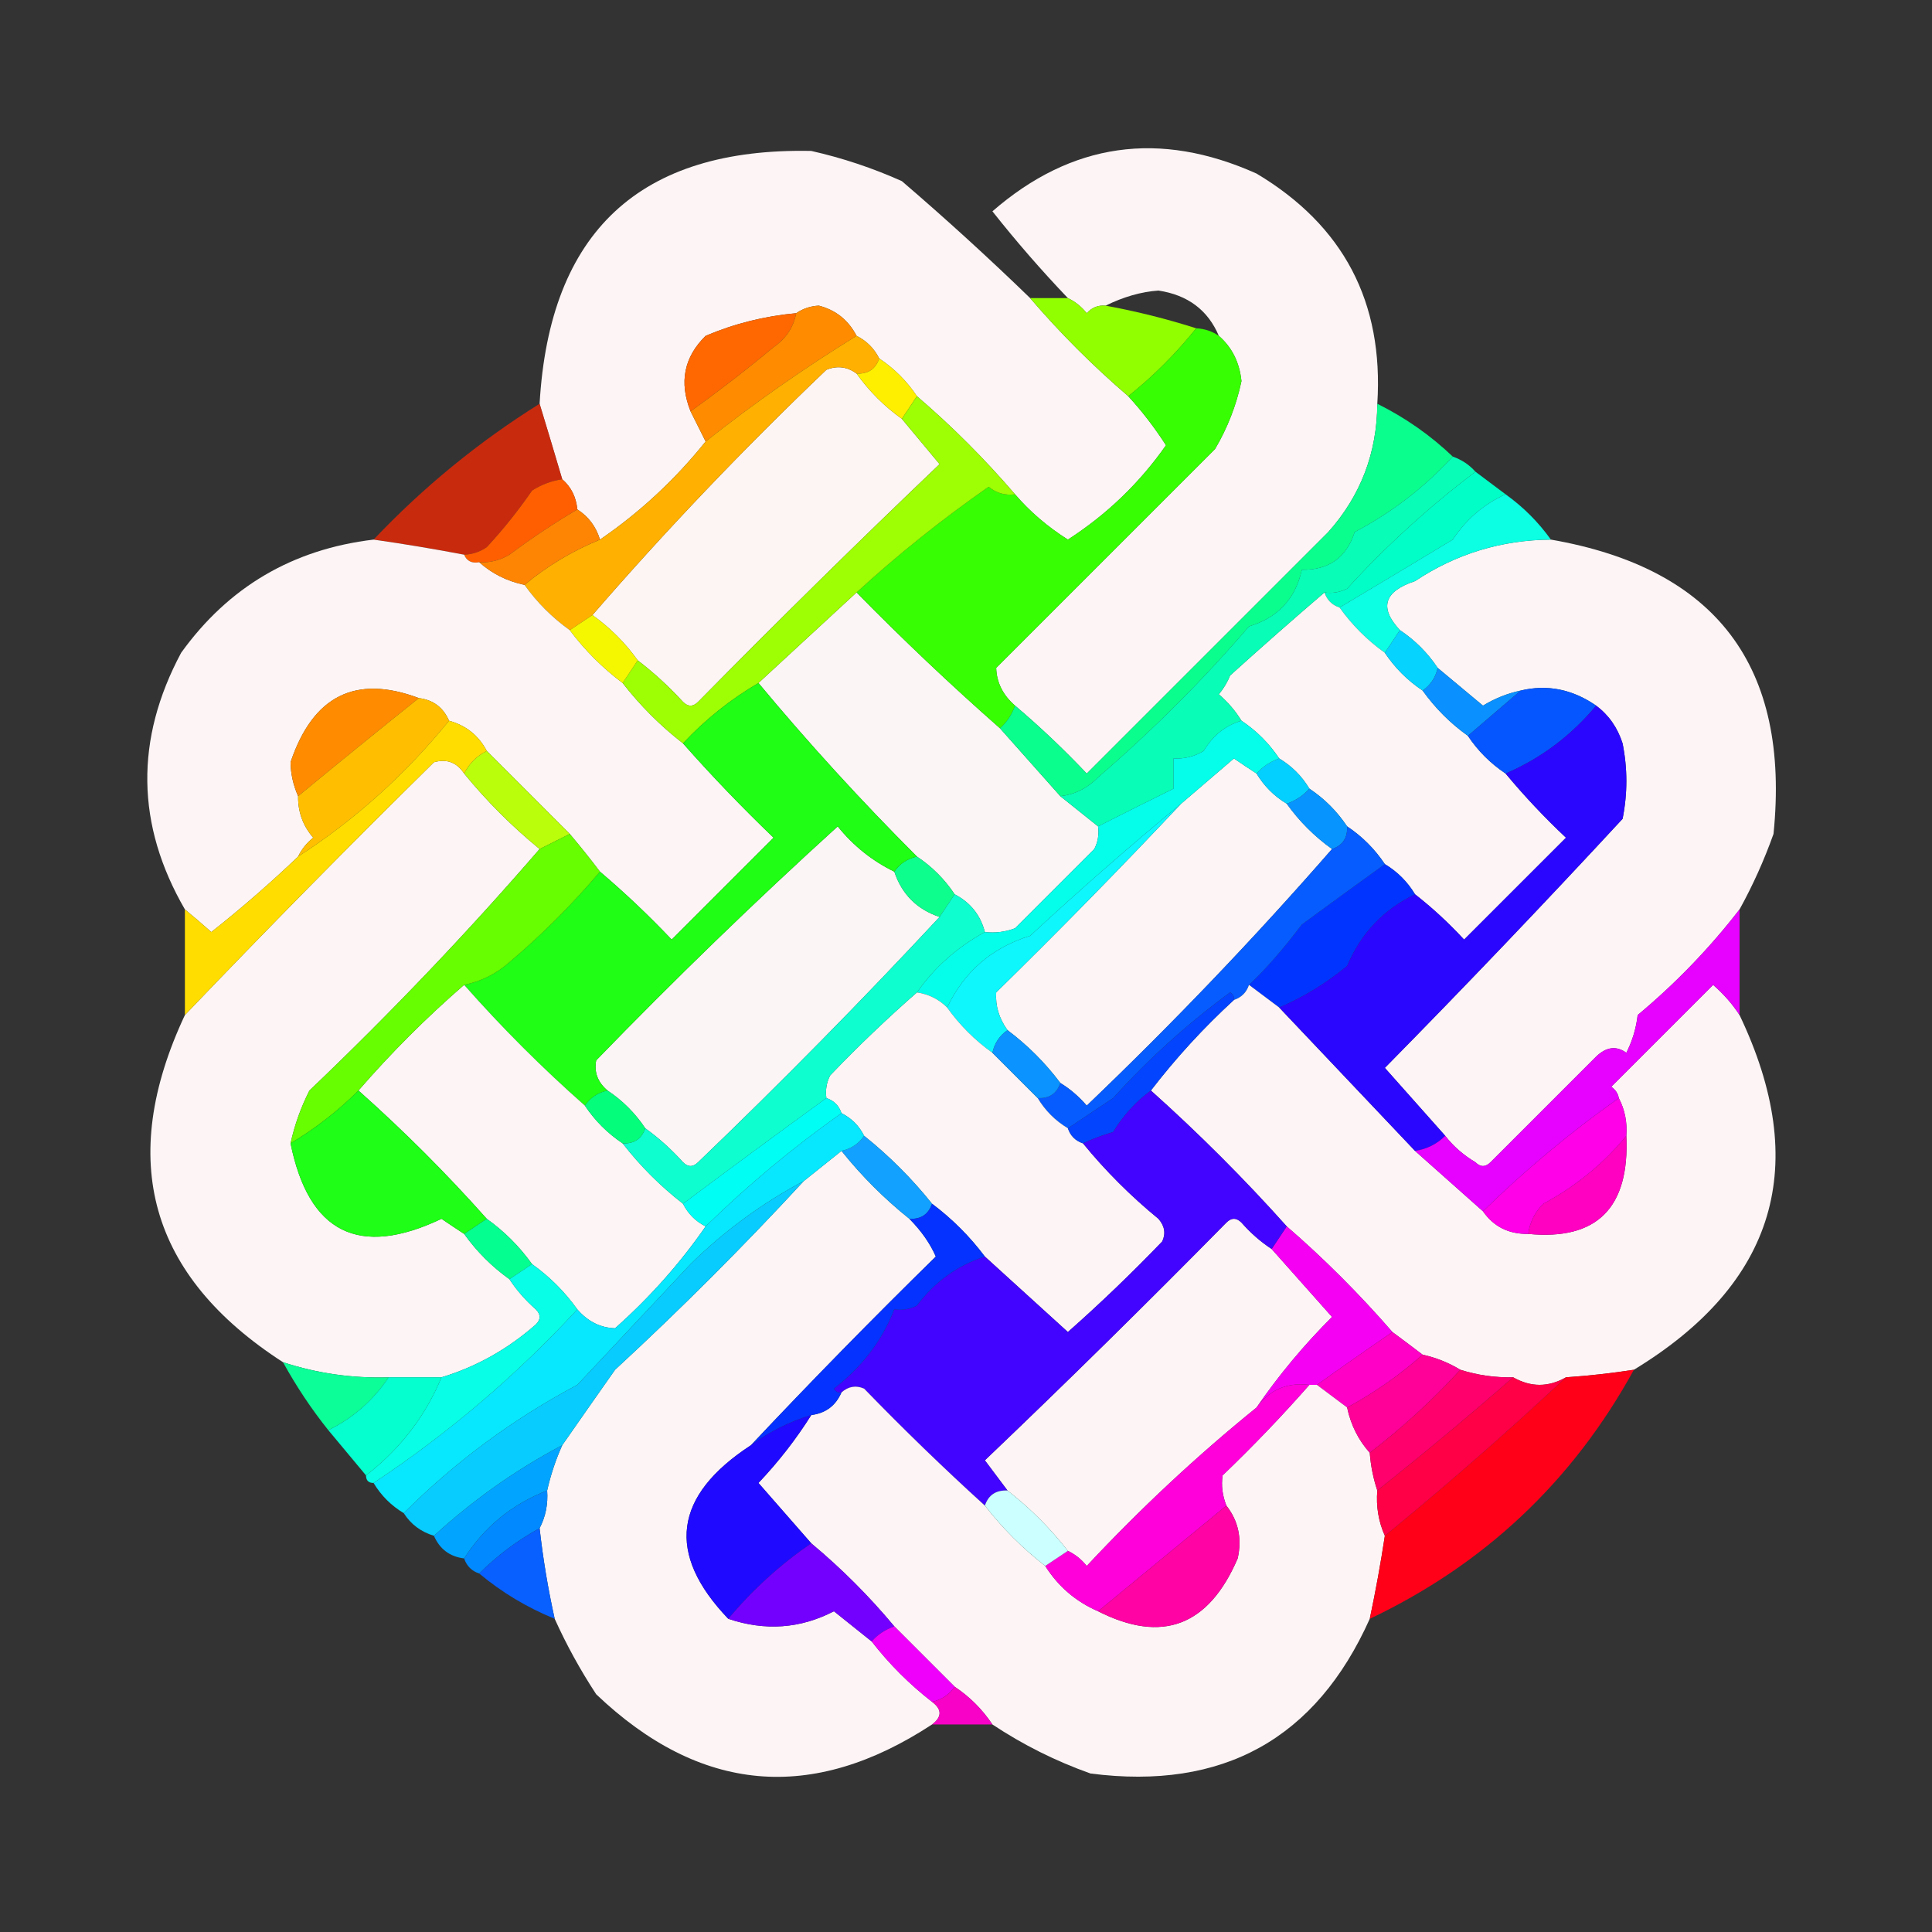 <?xml version="1.0" encoding="UTF-8"?>
<!DOCTYPE svg PUBLIC "-//W3C//DTD SVG 1.1//EN" "http://www.w3.org/Graphics/SVG/1.1/DTD/svg11.dtd">
<svg xmlns="http://www.w3.org/2000/svg" version="1.1" width="256px" height="256px" style="shape-rendering:geometricPrecision; text-rendering:geometricPrecision; image-rendering:optimizeQuality; fill-rule:evenodd; clip-rule:evenodd" xmlns:xlink="http://www.w3.org/1999/xlink">
<rect width="100%" height="100%" fill="#333333" stroke="none"/>
<g><path style="opacity:1" fill="#fdf5f5" d="M 136.5,39.5 C 140.473,44.14 144.806,48.473 149.5,52.5C 151.348,54.516 153.015,56.683 154.5,59C 150.991,64.009 146.657,68.176 141.5,71.5C 138.802,69.793 136.469,67.793 134.5,65.5C 130.446,60.779 126.113,56.446 121.5,52.5C 120.167,50.5 118.5,48.833 116.5,47.5C 115.833,46.167 114.833,45.167 113.5,44.5C 112.415,42.413 110.749,41.08 108.5,40.5C 105.081,38.068 101.414,37.902 97.5,40C 95.365,40.876 94.031,42.376 93.5,44.5C 90.632,47.315 89.966,50.648 91.5,54.5C 92.167,55.833 92.833,57.167 93.5,58.5C 89.441,63.562 84.774,67.895 79.5,71.5C 78.974,69.77 77.974,68.436 76.5,67.5C 76.34,65.847 75.674,64.514 74.5,63.5C 73.49,60.076 72.49,56.743 71.5,53.5C 72.804,30.701 84.804,19.535 107.5,20C 111.637,20.934 115.637,22.268 119.5,24C 125.336,29.004 131.003,34.171 136.5,39.5 Z M 108.5,40.5 C 107.391,40.557 106.391,40.89 105.5,41.5C 101.322,41.878 97.322,42.878 93.5,44.5C 94.031,42.376 95.365,40.876 97.5,40C 101.414,37.902 105.081,38.068 108.5,40.5 Z"/></g>
<g><path style="opacity:1" fill="#fdf5f5" d="M 182.5,53.5 C 182.459,60.021 180.292,65.687 176,70.5C 165.36,81.14 154.694,91.806 144,102.5C 140.938,99.268 137.771,96.268 134.5,93.5C 132.891,92.102 132.058,90.435 132,88.5C 141.694,78.806 151.36,69.14 161,59.5C 162.658,56.691 163.825,53.691 164.5,50.5C 164.241,48.013 163.241,46.013 161.5,44.5C 160.054,41.087 157.387,39.087 153.5,38.5C 151.218,38.66 148.884,39.326 146.5,40.5C 145.504,40.414 144.671,40.748 144,41.5C 143.292,40.62 142.458,39.953 141.5,39.5C 137.989,35.823 134.656,31.989 131.5,28C 141.971,18.897 153.638,17.231 166.5,23C 178.025,29.881 183.358,40.048 182.5,53.5 Z"/></g>
<g><path style="opacity:1" fill="#91ff00" d="M 136.5,39.5 C 138.167,39.5 139.833,39.5 141.5,39.5C 142.458,39.953 143.292,40.62 144,41.5C 144.671,40.748 145.504,40.414 146.5,40.5C 150.582,41.249 154.582,42.249 158.5,43.5C 155.833,46.833 152.833,49.833 149.5,52.5C 144.806,48.473 140.473,44.14 136.5,39.5 Z"/></g>
<g><path style="opacity:1" fill="#ff6700" d="M 105.5,41.5 C 105.141,43.371 104.141,44.871 102.5,46C 98.933,48.971 95.267,51.805 91.5,54.5C 89.966,50.648 90.632,47.315 93.5,44.5C 97.322,42.878 101.322,41.878 105.5,41.5 Z"/></g>
<g><path style="opacity:1" fill="#fdf5f4" d="M 113.5,49.5 C 115.167,51.833 117.167,53.833 119.5,55.5C 121.144,57.481 122.81,59.481 124.5,61.5C 113.708,71.792 103.041,82.292 92.5,93C 91.833,93.667 91.167,93.667 90.5,93C 88.63,90.96 86.63,89.127 84.5,87.5C 82.833,85.167 80.833,83.167 78.5,81.5C 88.243,70.253 98.576,59.42 109.5,49C 110.928,48.421 112.262,48.588 113.5,49.5 Z"/></g>
<g><path style="opacity:1" fill="#ff8b00" d="M 108.5,40.5 C 110.749,41.08 112.415,42.413 113.5,44.5C 106.557,48.777 99.89,53.444 93.5,58.5C 92.833,57.167 92.167,55.833 91.5,54.5C 95.267,51.805 98.933,48.971 102.5,46C 104.141,44.871 105.141,43.371 105.5,41.5C 106.391,40.89 107.391,40.557 108.5,40.5 Z"/></g>
<g><path style="opacity:1" fill="#ffb000" d="M 113.5,44.5 C 114.833,45.167 115.833,46.167 116.5,47.5C 116.027,48.906 115.027,49.573 113.5,49.5C 112.262,48.588 110.928,48.421 109.5,49C 98.576,59.42 88.243,70.253 78.5,81.5C 77.5,82.167 76.5,82.833 75.5,83.5C 73.167,81.833 71.167,79.833 69.5,77.5C 72.499,74.998 75.832,72.998 79.5,71.5C 84.774,67.895 89.441,63.562 93.5,58.5C 99.89,53.444 106.557,48.777 113.5,44.5 Z"/></g>
<g><path style="opacity:1" fill="#feef00" d="M 116.5,47.5 C 118.5,48.833 120.167,50.5 121.5,52.5C 120.833,53.5 120.167,54.5 119.5,55.5C 117.167,53.833 115.167,51.833 113.5,49.5C 115.027,49.573 116.027,48.906 116.5,47.5 Z"/></g>
<g><path style="opacity:0.729" fill="#ff2700" d="M 71.5,53.5 C 72.49,56.743 73.49,60.076 74.5,63.5C 73.078,63.709 71.745,64.209 70.5,65C 68.671,67.659 66.671,70.159 64.5,72.5C 63.583,73.127 62.583,73.461 61.5,73.5C 57.523,72.741 53.523,72.075 49.5,71.5C 56.098,64.543 63.432,58.543 71.5,53.5 Z"/></g>
<g><path style="opacity:1" fill="#ff5f00" d="M 74.5,63.5 C 75.674,64.514 76.34,65.847 76.5,67.5C 73.371,69.356 70.371,71.356 67.5,73.5C 66.264,74.246 64.93,74.579 63.5,74.5C 62.508,74.672 61.842,74.338 61.5,73.5C 62.583,73.461 63.583,73.127 64.5,72.5C 66.671,70.159 68.671,67.659 70.5,65C 71.745,64.209 73.078,63.709 74.5,63.5 Z"/></g>
<g><path style="opacity:1" fill="#01fec7" d="M 195.5,62.5 C 196.833,63.5 198.167,64.5 199.5,65.5C 196.64,66.781 194.307,68.781 192.5,71.5C 187.475,74.539 182.475,77.539 177.5,80.5C 176.5,80.167 175.833,79.5 175.5,78.5C 176.552,78.65 177.552,78.483 178.5,78C 183.627,72.379 189.294,67.212 195.5,62.5 Z"/></g>
<g><path style="opacity:1" fill="#fdf5f5" d="M 205.5,71.5 C 227.411,75.31 237.244,88.31 235,110.5C 233.76,113.978 232.26,117.311 230.5,120.5C 226.54,125.628 222.04,130.295 217,134.5C 216.798,136.256 216.298,137.922 215.5,139.5C 214.188,138.54 212.854,138.706 211.5,140C 206.86,144.64 202.194,149.306 197.5,154C 196.833,154.667 196.167,154.667 195.5,154C 193.907,153.051 192.574,151.885 191.5,150.5C 188.827,147.494 186.16,144.494 183.5,141.5C 194.182,130.651 204.682,119.651 215,108.5C 215.667,105.167 215.667,101.833 215,98.5C 214.331,96.41 213.164,94.743 211.5,93.5C 208.351,91.325 205.017,90.658 201.5,91.5C 199.742,91.877 198.075,92.543 196.5,93.5C 194.481,91.81 192.481,90.144 190.5,88.5C 189.167,86.5 187.5,84.833 185.5,83.5C 182.715,80.526 183.381,78.359 187.5,77C 192.924,73.387 198.924,71.554 205.5,71.5 Z"/></g>
<g><path style="opacity:1" fill="#fdf5f5" d="M 49.5,71.5 C 53.523,72.075 57.523,72.741 61.5,73.5C 61.842,74.338 62.508,74.672 63.5,74.5C 65.181,76.007 67.181,77.007 69.5,77.5C 71.167,79.833 73.167,81.833 75.5,83.5C 77.5,86.167 79.833,88.5 82.5,90.5C 84.833,93.5 87.5,96.167 90.5,98.5C 94.296,102.798 98.296,106.964 102.5,111C 98,115.5 93.5,120 89,124.5C 85.964,121.296 82.797,118.296 79.5,115.5C 78.25,113.846 76.916,112.179 75.5,110.5C 71.887,106.887 68.221,103.221 64.5,99.5C 63.421,97.457 61.754,96.124 59.5,95.5C 58.738,93.738 57.404,92.738 55.5,92.5C 47.129,89.351 41.462,92.184 38.5,101C 38.519,102.521 38.852,104.021 39.5,105.5C 39.472,107.582 40.139,109.416 41.5,111C 40.62,111.708 39.953,112.542 39.5,113.5C 35.823,117.011 31.989,120.344 28,123.5C 26.826,122.456 25.659,121.456 24.5,120.5C 18.026,109.323 17.859,97.99 24,86.5C 30.275,77.777 38.775,72.777 49.5,71.5 Z"/></g>
<g><path style="opacity:1" fill="#fe8504" d="M 76.5,67.5 C 77.974,68.436 78.974,69.77 79.5,71.5C 75.832,72.998 72.499,74.998 69.5,77.5C 67.181,77.007 65.181,76.007 63.5,74.5C 64.93,74.579 66.264,74.246 67.5,73.5C 70.371,71.356 73.371,69.356 76.5,67.5 Z"/></g>
<g><path style="opacity:1" fill="#0cfee3" d="M 199.5,65.5 C 201.833,67.167 203.833,69.167 205.5,71.5C 198.924,71.554 192.924,73.387 187.5,77C 183.381,78.359 182.715,80.526 185.5,83.5C 184.833,84.5 184.167,85.5 183.5,86.5C 181.167,84.833 179.167,82.833 177.5,80.5C 182.475,77.539 187.475,74.539 192.5,71.5C 194.307,68.781 196.64,66.781 199.5,65.5 Z"/></g>
<g><path style="opacity:1" fill="#fcf5f5" d="M 113.5,78.5 C 119.6,84.722 125.934,90.722 132.5,96.5C 135.167,99.5 137.833,102.5 140.5,105.5C 142.142,106.803 143.809,108.136 145.5,109.5C 145.649,110.552 145.483,111.552 145,112.5C 141.5,116 138,119.5 134.5,123C 133.207,123.49 131.873,123.657 130.5,123.5C 129.92,121.251 128.587,119.585 126.5,118.5C 125.167,116.5 123.5,114.833 121.5,113.5C 114.109,106.113 107.109,98.446 100.5,90.5C 104.859,86.472 109.193,82.472 113.5,78.5 Z"/></g>
<g><path style="opacity:1" fill="#38fe03" d="M 158.5,43.5 C 159.609,43.557 160.609,43.89 161.5,44.5C 163.241,46.013 164.241,48.013 164.5,50.5C 163.825,53.691 162.658,56.691 161,59.5C 151.36,69.14 141.694,78.806 132,88.5C 132.058,90.435 132.891,92.102 134.5,93.5C 134.068,94.71 133.401,95.71 132.5,96.5C 125.934,90.722 119.6,84.722 113.5,78.5C 118.951,73.503 124.784,68.836 131,64.5C 132.011,65.337 133.178,65.67 134.5,65.5C 136.469,67.793 138.802,69.793 141.5,71.5C 146.657,68.176 150.991,64.009 154.5,59C 153.015,56.683 151.348,54.516 149.5,52.5C 152.833,49.833 155.833,46.833 158.5,43.5 Z"/></g>
<g><path style="opacity:1" fill="#fdf5f5" d="M 175.5,78.5 C 175.833,79.5 176.5,80.167 177.5,80.5C 179.167,82.833 181.167,84.833 183.5,86.5C 184.833,88.5 186.5,90.167 188.5,91.5C 190.194,93.861 192.194,95.861 194.5,97.5C 195.833,99.5 197.5,101.167 199.5,102.5C 201.962,105.464 204.629,108.297 207.5,111C 203,115.5 198.5,120 194,124.5C 191.963,122.294 189.797,120.294 187.5,118.5C 186.5,116.833 185.167,115.5 183.5,114.5C 182.167,112.5 180.5,110.833 178.5,109.5C 177.167,107.5 175.5,105.833 173.5,104.5C 172.5,102.833 171.167,101.5 169.5,100.5C 168.167,98.5 166.5,96.833 164.5,95.5C 163.71,94.206 162.71,93.039 161.5,92C 162.126,91.25 162.626,90.416 163,89.5C 167.186,85.718 171.353,82.052 175.5,78.5 Z"/></g>
<g><path style="opacity:1" fill="#9efe03" d="M 121.5,52.5 C 126.113,56.446 130.446,60.779 134.5,65.5C 133.178,65.67 132.011,65.337 131,64.5C 124.784,68.836 118.951,73.503 113.5,78.5C 109.193,82.472 104.859,86.472 100.5,90.5C 96.754,92.699 93.42,95.366 90.5,98.5C 87.5,96.167 84.833,93.5 82.5,90.5C 83.167,89.5 83.833,88.5 84.5,87.5C 86.63,89.127 88.63,90.96 90.5,93C 91.167,93.667 91.833,93.667 92.5,93C 103.041,82.292 113.708,71.792 124.5,61.5C 122.81,59.481 121.144,57.481 119.5,55.5C 120.167,54.5 120.833,53.5 121.5,52.5 Z"/></g>
<g><path style="opacity:1" fill="#f5f700" d="M 78.5,81.5 C 80.833,83.167 82.833,85.167 84.5,87.5C 83.833,88.5 83.167,89.5 82.5,90.5C 79.833,88.5 77.5,86.167 75.5,83.5C 76.5,82.833 77.5,82.167 78.5,81.5 Z"/></g>
<g><path style="opacity:1" fill="#06d4ff" d="M 185.5,83.5 C 187.5,84.833 189.167,86.5 190.5,88.5C 190.218,89.778 189.551,90.778 188.5,91.5C 186.5,90.167 184.833,88.5 183.5,86.5C 184.167,85.5 184.833,84.5 185.5,83.5 Z"/></g>
<g><path style="opacity:1" fill="#0a91ff" d="M 190.5,88.5 C 192.481,90.144 194.481,91.81 196.5,93.5C 198.075,92.543 199.742,91.877 201.5,91.5C 199.167,93.5 196.833,95.5 194.5,97.5C 192.194,95.861 190.194,93.861 188.5,91.5C 189.551,90.778 190.218,89.778 190.5,88.5 Z"/></g>
<g><path style="opacity:1" fill="#ff8b00" d="M 55.5,92.5 C 50.043,96.867 44.71,101.2 39.5,105.5C 38.852,104.021 38.519,102.521 38.5,101C 41.462,92.184 47.129,89.351 55.5,92.5 Z"/></g>
<g><path style="opacity:1" fill="#ffbf00" d="M 55.5,92.5 C 57.404,92.738 58.738,93.738 59.5,95.5C 53.734,102.604 47.067,108.604 39.5,113.5C 39.953,112.542 40.62,111.708 41.5,111C 40.139,109.416 39.472,107.582 39.5,105.5C 44.71,101.2 50.043,96.867 55.5,92.5 Z"/></g>
<g><path style="opacity:1" fill="#0556ff" d="M 211.5,93.5 C 208.18,97.484 204.18,100.484 199.5,102.5C 197.5,101.167 195.833,99.5 194.5,97.5C 196.833,95.5 199.167,93.5 201.5,91.5C 205.017,90.658 208.351,91.325 211.5,93.5 Z"/></g>
<g><path style="opacity:1" fill="#fdf5f5" d="M 61.5,102.5 C 64.5,106.167 67.833,109.5 71.5,112.5C 61.924,123.58 51.757,134.247 41,144.5C 39.864,146.743 39.031,149.076 38.5,151.5C 40.899,163.366 47.566,166.7 58.5,161.5C 59.518,162.193 60.518,162.859 61.5,163.5C 63.167,165.833 65.167,167.833 67.5,169.5C 68.458,170.962 69.624,172.295 71,173.5C 71.667,174.167 71.667,174.833 71,175.5C 67.261,178.781 63.095,181.115 58.5,182.5C 56.167,182.5 53.833,182.5 51.5,182.5C 46.7,182.65 42.033,181.984 37.5,180.5C 19.809,169.081 15.476,153.747 24.5,134.5C 35.271,123.228 46.271,112.062 57.5,101C 59.193,100.516 60.527,101.016 61.5,102.5 Z"/></g>
<g><path style="opacity:1" fill="#fdf5f5" d="M 166.5,102.5 C 167.5,104.167 168.833,105.5 170.5,106.5C 172.167,108.833 174.167,110.833 176.5,112.5C 166.257,124.247 155.423,135.58 144,146.5C 142.961,145.29 141.794,144.29 140.5,143.5C 138.5,140.833 136.167,138.5 133.5,136.5C 132.378,134.948 131.878,133.282 132,131.5C 140.369,123.298 148.536,114.965 156.5,106.5C 158.814,104.523 161.147,102.523 163.5,100.5C 164.518,101.193 165.518,101.859 166.5,102.5 Z"/></g>
<g><path style="opacity:1" fill="#0afe8e" d="M 182.5,53.5 C 186.221,55.353 189.554,57.687 192.5,60.5C 188.758,64.572 184.425,67.906 179.5,70.5C 178.419,73.877 176.086,75.544 172.5,75.5C 171.651,79.353 169.317,81.853 165.5,83C 159.431,90.08 152.764,96.747 145.5,103C 144.1,104.438 142.433,105.271 140.5,105.5C 137.833,102.5 135.167,99.5 132.5,96.5C 133.401,95.71 134.068,94.71 134.5,93.5C 137.771,96.268 140.938,99.268 144,102.5C 154.694,91.806 165.36,81.14 176,70.5C 180.292,65.687 182.459,60.021 182.5,53.5 Z"/></g>
<g><path style="opacity:1" fill="#04d0ff" d="M 169.5,100.5 C 171.167,101.5 172.5,102.833 173.5,104.5C 172.71,105.401 171.71,106.068 170.5,106.5C 168.833,105.5 167.5,104.167 166.5,102.5C 167.29,101.599 168.29,100.932 169.5,100.5 Z"/></g>
<g><path style="opacity:1" fill="#08feb7" d="M 192.5,60.5 C 193.71,60.932 194.71,61.599 195.5,62.5C 189.294,67.212 183.627,72.379 178.5,78C 177.552,78.483 176.552,78.65 175.5,78.5C 171.353,82.052 167.186,85.718 163,89.5C 162.626,90.416 162.126,91.25 161.5,92C 162.71,93.039 163.71,94.206 164.5,95.5C 162.374,96.126 160.707,97.459 159.5,99.5C 158.264,100.246 156.93,100.579 155.5,100.5C 155.5,101.833 155.5,103.167 155.5,104.5C 152.121,106.169 148.788,107.835 145.5,109.5C 143.809,108.136 142.142,106.803 140.5,105.5C 142.433,105.271 144.1,104.438 145.5,103C 152.764,96.747 159.431,90.08 165.5,83C 169.317,81.853 171.651,79.353 172.5,75.5C 176.086,75.544 178.419,73.877 179.5,70.5C 184.425,67.906 188.758,64.572 192.5,60.5 Z"/></g>
<g><path style="opacity:1" fill="#05feea" d="M 164.5,95.5 C 166.5,96.833 168.167,98.5 169.5,100.5C 168.29,100.932 167.29,101.599 166.5,102.5C 165.518,101.859 164.518,101.193 163.5,100.5C 161.147,102.523 158.814,104.523 156.5,106.5C 149.75,112.073 143.083,117.906 136.5,124C 131.431,125.57 127.765,128.737 125.5,133.5C 124.395,132.4 123.062,131.733 121.5,131.5C 123.828,128.178 126.828,125.511 130.5,123.5C 131.873,123.657 133.207,123.49 134.5,123C 138,119.5 141.5,116 145,112.5C 145.483,111.552 145.649,110.552 145.5,109.5C 148.788,107.835 152.121,106.169 155.5,104.5C 155.5,103.167 155.5,101.833 155.5,100.5C 156.93,100.579 158.264,100.246 159.5,99.5C 160.707,97.459 162.374,96.126 164.5,95.5 Z"/></g>
<g><path style="opacity:1" fill="#fcf5f5" d="M 118.5,115.5 C 119.5,118.5 121.5,120.5 124.5,121.5C 114.181,132.599 103.515,143.433 92.5,154C 91.833,154.667 91.167,154.667 90.5,154C 88.963,152.293 87.296,150.793 85.5,149.5C 84.167,147.5 82.5,145.833 80.5,144.5C 79.2,143.399 78.7,142.066 79,140.5C 89.428,129.736 100.095,119.402 111,109.5C 113.067,112.069 115.567,114.069 118.5,115.5 Z"/></g>
<g><path style="opacity:1" fill="#0894ff" d="M 173.5,104.5 C 175.5,105.833 177.167,107.5 178.5,109.5C 178.573,111.027 177.906,112.027 176.5,112.5C 174.167,110.833 172.167,108.833 170.5,106.5C 171.71,106.068 172.71,105.401 173.5,104.5 Z"/></g>
<g><path style="opacity:1" fill="#bafe0b" d="M 64.5,99.5 C 68.221,103.221 71.887,106.887 75.5,110.5C 74.167,111.167 72.833,111.833 71.5,112.5C 67.833,109.5 64.5,106.167 61.5,102.5C 62.167,101.167 63.167,100.167 64.5,99.5 Z"/></g>
<g><path style="opacity:1" fill="#0df7fc" d="M 156.5,106.5 C 148.536,114.965 140.369,123.298 132,131.5C 131.878,133.282 132.378,134.948 133.5,136.5C 132.449,137.222 131.782,138.222 131.5,139.5C 129.167,137.833 127.167,135.833 125.5,133.5C 127.765,128.737 131.431,125.57 136.5,124C 143.083,117.906 149.75,112.073 156.5,106.5 Z"/></g>
<g><path style="opacity:1" fill="#ffdd01" d="M 59.5,95.5 C 61.754,96.124 63.421,97.457 64.5,99.5C 63.167,100.167 62.167,101.167 61.5,102.5C 60.527,101.016 59.193,100.516 57.5,101C 46.271,112.062 35.271,123.228 24.5,134.5C 24.5,129.833 24.5,125.167 24.5,120.5C 25.659,121.456 26.826,122.456 28,123.5C 31.989,120.344 35.823,117.011 39.5,113.5C 47.067,108.604 53.734,102.604 59.5,95.5 Z"/></g>
<g><path style="opacity:1" fill="#0efe8e" d="M 121.5,113.5 C 123.5,114.833 125.167,116.5 126.5,118.5C 125.833,119.5 125.167,120.5 124.5,121.5C 121.5,120.5 119.5,118.5 118.5,115.5C 119.222,114.449 120.222,113.782 121.5,113.5 Z"/></g>
<g><path style="opacity:1" fill="#0234ff" d="M 183.5,114.5 C 185.167,115.5 186.5,116.833 187.5,118.5C 183.329,120.506 180.329,123.672 178.5,128C 175.702,130.304 172.702,132.138 169.5,133.5C 168.167,132.5 166.833,131.5 165.5,130.5C 167.685,128.448 170.019,125.781 172.5,122.5C 176.208,119.777 179.875,117.11 183.5,114.5 Z"/></g>
<g><path style="opacity:1" fill="#1ffe14" d="M 100.5,90.5 C 107.109,98.446 114.109,106.113 121.5,113.5C 120.222,113.782 119.222,114.449 118.5,115.5C 115.567,114.069 113.067,112.069 111,109.5C 100.095,119.402 89.428,129.736 79,140.5C 78.7,142.066 79.2,143.399 80.5,144.5C 79.222,144.782 78.222,145.449 77.5,146.5C 71.833,141.5 66.5,136.167 61.5,130.5C 63.757,130.038 65.757,129.038 67.5,127.5C 71.793,123.874 75.793,119.874 79.5,115.5C 82.797,118.296 85.964,121.296 89,124.5C 93.5,120 98,115.5 102.5,111C 98.296,106.964 94.296,102.798 90.5,98.5C 93.42,95.366 96.754,92.699 100.5,90.5 Z"/></g>
<g><path style="opacity:1" fill="#fdf5f5" d="M 61.5,130.5 C 66.5,136.167 71.833,141.5 77.5,146.5C 78.833,148.5 80.5,150.167 82.5,151.5C 84.833,154.5 87.5,157.167 90.5,159.5C 91.167,160.833 92.167,161.833 93.5,162.5C 90.108,167.401 86.108,171.901 81.5,176C 79.565,175.942 77.898,175.109 76.5,173.5C 74.833,171.167 72.833,169.167 70.5,167.5C 68.833,165.167 66.833,163.167 64.5,161.5C 59.167,155.5 53.5,149.833 47.5,144.5C 51.833,139.5 56.5,134.833 61.5,130.5 Z"/></g>
<g><path style="opacity:1" fill="#065cfe" d="M 178.5,109.5 C 180.5,110.833 182.167,112.5 183.5,114.5C 179.875,117.11 176.208,119.777 172.5,122.5C 170.019,125.781 167.685,128.448 165.5,130.5C 165.167,131.5 164.5,132.167 163.5,132.5C 163.565,132.062 163.399,131.728 163,131.5C 157.385,135.612 152.219,140.278 147.5,145.5C 145.471,146.844 143.471,148.177 141.5,149.5C 139.833,148.5 138.5,147.167 137.5,145.5C 139.027,145.573 140.027,144.906 140.5,143.5C 141.794,144.29 142.961,145.29 144,146.5C 155.423,135.58 166.257,124.247 176.5,112.5C 177.906,112.027 178.573,111.027 178.5,109.5 Z"/></g>
<g><path style="opacity:1" fill="#fdf5f5" d="M 165.5,130.5 C 166.833,131.5 168.167,132.5 169.5,133.5C 175.5,139.833 181.5,146.167 187.5,152.5C 190.52,155.189 193.52,157.856 196.5,160.5C 197.911,162.539 199.911,163.539 202.5,163.5C 211.608,164.382 215.941,160.048 215.5,150.5C 215.634,148.708 215.301,147.042 214.5,145.5C 214.389,144.883 214.056,144.383 213.5,144C 218,139.5 222.5,135 227,130.5C 228.405,131.731 229.571,133.064 230.5,134.5C 239.983,154.385 235.316,170.052 216.5,181.5C 213.518,181.963 210.518,182.296 207.5,182.5C 205.167,183.833 202.833,183.833 200.5,182.5C 198.097,182.552 195.764,182.219 193.5,181.5C 191.95,180.559 190.284,179.893 188.5,179.5C 187.205,178.512 185.872,177.512 184.5,176.5C 180.113,171.446 175.446,166.779 170.5,162.5C 164.86,156.194 158.86,150.194 152.5,144.5C 155.826,140.174 159.493,136.174 163.5,132.5C 164.5,132.167 165.167,131.5 165.5,130.5 Z"/></g>
<g><path style="opacity:1" fill="#fdf5f5" d="M 121.5,131.5 C 123.062,131.733 124.395,132.4 125.5,133.5C 127.167,135.833 129.167,137.833 131.5,139.5C 133.5,141.5 135.5,143.5 137.5,145.5C 138.5,147.167 139.833,148.5 141.5,149.5C 141.833,150.5 142.5,151.167 143.5,151.5C 146.479,155.146 149.812,158.479 153.5,161.5C 154.326,162.451 154.492,163.451 154,164.5C 149.985,168.682 145.818,172.682 141.5,176.5C 137.813,173.145 134.147,169.811 130.5,166.5C 128.5,163.833 126.167,161.5 123.5,159.5C 120.833,156.167 117.833,153.167 114.5,150.5C 113.833,149.167 112.833,148.167 111.5,147.5C 111.167,146.5 110.5,145.833 109.5,145.5C 109.351,144.448 109.517,143.448 110,142.5C 113.702,138.63 117.536,134.963 121.5,131.5 Z"/></g>
<g><path style="opacity:1" fill="#2a06ff" d="M 211.5,93.5 C 213.164,94.743 214.331,96.41 215,98.5C 215.667,101.833 215.667,105.167 215,108.5C 204.682,119.651 194.182,130.651 183.5,141.5C 186.16,144.494 188.827,147.494 191.5,150.5C 190.395,151.6 189.062,152.267 187.5,152.5C 181.5,146.167 175.5,139.833 169.5,133.5C 172.702,132.138 175.702,130.304 178.5,128C 180.329,123.672 183.329,120.506 187.5,118.5C 189.797,120.294 191.963,122.294 194,124.5C 198.5,120 203,115.5 207.5,111C 204.629,108.297 201.962,105.464 199.5,102.5C 204.18,100.484 208.18,97.484 211.5,93.5 Z"/></g>
<g><path style="opacity:1" fill="#66fe00" d="M 75.5,110.5 C 76.916,112.179 78.25,113.846 79.5,115.5C 75.793,119.874 71.793,123.874 67.5,127.5C 65.757,129.038 63.757,130.038 61.5,130.5C 56.5,134.833 51.833,139.5 47.5,144.5C 44.81,147.185 41.81,149.518 38.5,151.5C 39.031,149.076 39.864,146.743 41,144.5C 51.757,134.247 61.924,123.58 71.5,112.5C 72.833,111.833 74.167,111.167 75.5,110.5 Z"/></g>
<g><path style="opacity:1" fill="#0b93ff" d="M 133.5,136.5 C 136.167,138.5 138.5,140.833 140.5,143.5C 140.027,144.906 139.027,145.573 137.5,145.5C 135.5,143.5 133.5,141.5 131.5,139.5C 131.782,138.222 132.449,137.222 133.5,136.5 Z"/></g>
<g><path style="opacity:1" fill="#0344fe" d="M 163.5,132.5 C 159.493,136.174 155.826,140.174 152.5,144.5C 150.5,145.976 148.833,147.809 147.5,150C 146.099,150.41 144.766,150.91 143.5,151.5C 142.5,151.167 141.833,150.5 141.5,149.5C 143.471,148.177 145.471,146.844 147.5,145.5C 152.219,140.278 157.385,135.612 163,131.5C 163.399,131.728 163.565,132.062 163.5,132.5 Z"/></g>
<g><path style="opacity:1" fill="#0efed0" d="M 126.5,118.5 C 128.587,119.585 129.92,121.251 130.5,123.5C 126.828,125.511 123.828,128.178 121.5,131.5C 117.536,134.963 113.702,138.63 110,142.5C 109.517,143.448 109.351,144.448 109.5,145.5C 103.283,150.011 96.949,154.678 90.5,159.5C 87.5,157.167 84.833,154.5 82.5,151.5C 84.027,151.573 85.027,150.906 85.5,149.5C 87.296,150.793 88.963,152.293 90.5,154C 91.167,154.667 91.833,154.667 92.5,154C 103.515,143.433 114.181,132.599 124.5,121.5C 125.167,120.5 125.833,119.5 126.5,118.5 Z"/></g>
<g><path style="opacity:1" fill="#04fe7c" d="M 80.5,144.5 C 82.5,145.833 84.167,147.5 85.5,149.5C 85.027,150.906 84.027,151.573 82.5,151.5C 80.5,150.167 78.833,148.5 77.5,146.5C 78.222,145.449 79.222,144.782 80.5,144.5 Z"/></g>
<g><path style="opacity:1" fill="#fdf5f5" d="M 111.5,152.5 C 114.167,155.833 117.167,158.833 120.5,161.5C 122.085,163.108 123.251,164.775 124,166.5C 115.631,174.702 107.464,183.035 99.5,191.5C 89.238,198.199 88.238,205.866 96.5,214.5C 101.378,216.144 106.044,215.811 110.5,213.5C 112.186,214.857 113.852,216.19 115.5,217.5C 117.833,220.5 120.5,223.167 123.5,225.5C 124.833,226.5 124.833,227.5 123.5,228.5C 107.586,238.939 92.753,237.606 79,224.5C 76.9,221.3 75.067,217.967 73.5,214.5C 72.619,210.546 71.952,206.546 71.5,202.5C 72.301,200.958 72.634,199.292 72.5,197.5C 72.971,195.421 73.637,193.421 74.5,191.5C 76.808,188.185 79.141,184.851 81.5,181.5C 90.188,173.479 98.521,165.146 106.5,156.5C 108.167,155.167 109.833,153.833 111.5,152.5 Z"/></g>
<g><path style="opacity:1" fill="#1efe16" d="M 47.5,144.5 C 53.5,149.833 59.167,155.5 64.5,161.5C 63.5,162.167 62.5,162.833 61.5,163.5C 60.518,162.859 59.518,162.193 58.5,161.5C 47.566,166.7 40.899,163.366 38.5,151.5C 41.81,149.518 44.81,147.185 47.5,144.5 Z"/></g>
<g><path style="opacity:1" fill="#01fef5" d="M 109.5,145.5 C 110.5,145.833 111.167,146.5 111.5,147.5C 105.091,152.034 99.091,157.034 93.5,162.5C 92.167,161.833 91.167,160.833 90.5,159.5C 96.949,154.678 103.283,150.011 109.5,145.5 Z"/></g>
<g><path style="opacity:1" fill="#12a1fe" d="M 114.5,150.5 C 117.833,153.167 120.833,156.167 123.5,159.5C 123.027,160.906 122.027,161.573 120.5,161.5C 117.167,158.833 114.167,155.833 111.5,152.5C 112.778,152.218 113.778,151.551 114.5,150.5 Z"/></g>
<g><path style="opacity:1" fill="#ff01c0" d="M 215.5,150.5 C 215.941,160.048 211.608,164.382 202.5,163.5C 202.703,161.956 203.37,160.622 204.5,159.5C 208.788,157.199 212.455,154.199 215.5,150.5 Z"/></g>
<g><path style="opacity:1" fill="#ff00e8" d="M 214.5,145.5 C 215.301,147.042 215.634,148.708 215.5,150.5C 212.455,154.199 208.788,157.199 204.5,159.5C 203.37,160.622 202.703,161.956 202.5,163.5C 199.911,163.539 197.911,162.539 196.5,160.5C 202.091,155.034 208.091,150.034 214.5,145.5 Z"/></g>
<g><path style="opacity:1" fill="#e701fe" d="M 230.5,120.5 C 230.5,125.167 230.5,129.833 230.5,134.5C 229.571,133.064 228.405,131.731 227,130.5C 222.5,135 218,139.5 213.5,144C 214.056,144.383 214.389,144.883 214.5,145.5C 208.091,150.034 202.091,155.034 196.5,160.5C 193.52,157.856 190.52,155.189 187.5,152.5C 189.062,152.267 190.395,151.6 191.5,150.5C 192.574,151.885 193.907,153.051 195.5,154C 196.167,154.667 196.833,154.667 197.5,154C 202.194,149.306 206.86,144.64 211.5,140C 212.854,138.706 214.188,138.54 215.5,139.5C 216.298,137.922 216.798,136.256 217,134.5C 222.04,130.295 226.54,125.628 230.5,120.5 Z"/></g>
<g><path style="opacity:1" fill="#fdf5f5" d="M 168.5,165.5 C 171.144,168.48 173.811,171.48 176.5,174.5C 172.773,178.222 169.44,182.222 166.5,186.5C 158.589,192.906 151.089,199.906 144,207.5C 143.292,206.619 142.458,205.953 141.5,205.5C 139.167,202.5 136.5,199.833 133.5,197.5C 132.524,196.185 131.524,194.852 130.5,193.5C 141.292,183.208 151.959,172.708 162.5,162C 163.167,161.333 163.833,161.333 164.5,162C 165.705,163.376 167.038,164.542 168.5,165.5 Z"/></g>
<g><path style="opacity:1" fill="#05fe90" d="M 64.5,161.5 C 66.833,163.167 68.833,165.167 70.5,167.5C 69.5,168.167 68.5,168.833 67.5,169.5C 65.167,167.833 63.167,165.833 61.5,163.5C 62.5,162.833 63.5,162.167 64.5,161.5 Z"/></g>
<g><path style="opacity:1" fill="#07e7fe" d="M 111.5,147.5 C 112.833,148.167 113.833,149.167 114.5,150.5C 113.778,151.551 112.778,152.218 111.5,152.5C 109.833,153.833 108.167,155.167 106.5,156.5C 100.988,159.427 95.988,163.094 91.5,167.5C 86.563,172.774 81.563,178.107 76.5,183.5C 67.968,188.037 60.301,193.704 53.5,200.5C 51.833,199.5 50.5,198.167 49.5,196.5C 59.407,189.929 68.407,182.262 76.5,173.5C 77.898,175.109 79.565,175.942 81.5,176C 86.108,171.901 90.108,167.401 93.5,162.5C 99.091,157.034 105.091,152.034 111.5,147.5 Z"/></g>
<g><path style="opacity:1" fill="#f600f3" d="M 170.5,162.5 C 175.446,166.779 180.113,171.446 184.5,176.5C 181.085,178.839 177.752,181.173 174.5,183.5C 174.167,183.5 173.833,183.5 173.5,183.5C 170.547,183.15 168.213,184.15 166.5,186.5C 169.44,182.222 172.773,178.222 176.5,174.5C 173.811,171.48 171.144,168.48 168.5,165.5C 169.167,164.5 169.833,163.5 170.5,162.5 Z"/></g>
<g><path style="opacity:1" fill="#4204fe" d="M 152.5,144.5 C 158.86,150.194 164.86,156.194 170.5,162.5C 169.833,163.5 169.167,164.5 168.5,165.5C 167.038,164.542 165.705,163.376 164.5,162C 163.833,161.333 163.167,161.333 162.5,162C 151.959,172.708 141.292,183.208 130.5,193.5C 131.524,194.852 132.524,196.185 133.5,197.5C 131.973,197.427 130.973,198.094 130.5,199.5C 125.062,194.564 119.729,189.397 114.5,184C 113.423,183.53 112.423,183.697 111.5,184.5C 111.062,184.565 110.728,184.399 110.5,184C 114.224,181.135 116.891,177.635 118.5,173.5C 119.552,173.649 120.552,173.483 121.5,173C 123.864,169.842 126.864,167.676 130.5,166.5C 134.147,169.811 137.813,173.145 141.5,176.5C 145.818,172.682 149.985,168.682 154,164.5C 154.492,163.451 154.326,162.451 153.5,161.5C 149.812,158.479 146.479,155.146 143.5,151.5C 144.766,150.91 146.099,150.41 147.5,150C 148.833,147.809 150.5,145.976 152.5,144.5 Z"/></g>
<g><path style="opacity:1" fill="#08fee7" d="M 70.5,167.5 C 72.833,169.167 74.833,171.167 76.5,173.5C 68.407,182.262 59.407,189.929 49.5,196.5C 48.833,196.5 48.5,196.167 48.5,195.5C 53.045,191.973 56.379,187.639 58.5,182.5C 63.095,181.115 67.261,178.781 71,175.5C 71.667,174.833 71.667,174.167 71,173.5C 69.624,172.295 68.458,170.962 67.5,169.5C 68.5,168.833 69.5,168.167 70.5,167.5 Z"/></g>
<g><path style="opacity:1" fill="#0bfe98" d="M 37.5,180.5 C 42.033,181.984 46.7,182.65 51.5,182.5C 49.402,185.606 46.735,187.939 43.5,189.5C 41.265,186.709 39.265,183.709 37.5,180.5 Z"/></g>
<g><path style="opacity:1" fill="#ff00c6" d="M 184.5,176.5 C 185.872,177.512 187.205,178.512 188.5,179.5C 185.475,182.189 182.142,184.523 178.5,186.5C 177.167,185.5 175.833,184.5 174.5,183.5C 177.752,181.173 181.085,178.839 184.5,176.5 Z"/></g>
<g><path style="opacity:1" fill="#fdf5f5" d="M 130.5,199.5 C 132.806,202.473 135.473,205.14 138.5,207.5C 140.219,210.219 142.553,212.219 145.5,213.5C 153.978,217.805 160.145,215.472 164,206.5C 164.588,203.861 164.088,201.527 162.5,199.5C 161.972,198.153 161.805,196.819 162,195.5C 166.037,191.631 169.87,187.631 173.5,183.5C 173.833,183.5 174.167,183.5 174.5,183.5C 175.833,184.5 177.167,185.5 178.5,186.5C 178.992,188.819 179.992,190.819 181.5,192.5C 181.629,194.216 181.962,195.883 182.5,197.5C 182.325,199.621 182.659,201.621 183.5,203.5C 182.94,207.193 182.273,210.86 181.5,214.5C 174.367,230.422 162.034,237.256 144.5,235C 139.861,233.347 135.528,231.181 131.5,228.5C 130.167,226.5 128.5,224.833 126.5,223.5C 123.833,220.833 121.167,218.167 118.5,215.5C 115.167,211.5 111.5,207.833 107.5,204.5C 105.189,201.853 102.856,199.186 100.5,196.5C 103.157,193.694 105.49,190.694 107.5,187.5C 109.404,187.262 110.738,186.262 111.5,184.5C 112.423,183.697 113.423,183.53 114.5,184C 119.729,189.397 125.062,194.564 130.5,199.5 Z"/></g>
<g><path style="opacity:1" fill="#ff0098" d="M 188.5,179.5 C 190.284,179.893 191.95,180.559 193.5,181.5C 189.8,185.535 185.8,189.202 181.5,192.5C 179.992,190.819 178.992,188.819 178.5,186.5C 182.142,184.523 185.475,182.189 188.5,179.5 Z"/></g>
<g><path style="opacity:1" fill="#05ffce" d="M 51.5,182.5 C 53.833,182.5 56.167,182.5 58.5,182.5C 56.379,187.639 53.045,191.973 48.5,195.5C 46.863,193.525 45.196,191.525 43.5,189.5C 46.735,187.939 49.402,185.606 51.5,182.5 Z"/></g>
<g><path style="opacity:1" fill="#0532fe" d="M 123.5,159.5 C 126.167,161.5 128.5,163.833 130.5,166.5C 126.864,167.676 123.864,169.842 121.5,173C 120.552,173.483 119.552,173.649 118.5,173.5C 116.891,177.635 114.224,181.135 110.5,184C 110.728,184.399 111.062,184.565 111.5,184.5C 110.738,186.262 109.404,187.262 107.5,187.5C 104.615,188.382 101.948,189.716 99.5,191.5C 107.464,183.035 115.631,174.702 124,166.5C 123.251,164.775 122.085,163.108 120.5,161.5C 122.027,161.573 123.027,160.906 123.5,159.5 Z"/></g>
<g><path style="opacity:1" fill="#ff0018" d="M 216.5,181.5 C 208.392,196.275 196.725,207.275 181.5,214.5C 182.273,210.86 182.94,207.193 183.5,203.5C 191.704,196.789 199.704,189.789 207.5,182.5C 210.518,182.296 213.518,181.963 216.5,181.5 Z"/></g>
<g><path style="opacity:1" fill="#ff006c" d="M 193.5,181.5 C 195.764,182.219 198.097,182.552 200.5,182.5C 194.618,187.643 188.618,192.643 182.5,197.5C 181.962,195.883 181.629,194.216 181.5,192.5C 185.8,189.202 189.8,185.535 193.5,181.5 Z"/></g>
<g><path style="opacity:1" fill="#08ccfe" d="M 106.5,156.5 C 98.521,165.146 90.188,173.479 81.5,181.5C 79.141,184.851 76.808,188.185 74.5,191.5C 68.358,194.745 62.692,198.745 57.5,203.5C 55.77,202.974 54.436,201.974 53.5,200.5C 60.301,193.704 67.968,188.037 76.5,183.5C 81.563,178.107 86.563,172.774 91.5,167.5C 95.988,163.094 100.988,159.427 106.5,156.5 Z"/></g>
<g><path style="opacity:1" fill="#ff00db" d="M 173.5,183.5 C 169.87,187.631 166.037,191.631 162,195.5C 161.805,196.819 161.972,198.153 162.5,199.5C 156.833,204.167 151.167,208.833 145.5,213.5C 142.553,212.219 140.219,210.219 138.5,207.5C 139.5,206.833 140.5,206.167 141.5,205.5C 142.458,205.953 143.292,206.619 144,207.5C 151.089,199.906 158.589,192.906 166.5,186.5C 168.213,184.15 170.547,183.15 173.5,183.5 Z"/></g>
<g><path style="opacity:1" fill="#01a5ff" d="M 74.5,191.5 C 73.637,193.421 72.971,195.421 72.5,197.5C 67.826,199.328 64.159,202.328 61.5,206.5C 59.596,206.262 58.262,205.262 57.5,203.5C 62.692,198.745 68.358,194.745 74.5,191.5 Z"/></g>
<g><path style="opacity:1" fill="#0189ff" d="M 72.5,197.5 C 72.634,199.292 72.301,200.958 71.5,202.5C 68.55,204.115 65.884,206.115 63.5,208.5C 62.5,208.167 61.833,207.5 61.5,206.5C 64.159,202.328 67.826,199.328 72.5,197.5 Z"/></g>
<g><path style="opacity:1" fill="#ccffff" d="M 133.5,197.5 C 136.5,199.833 139.167,202.5 141.5,205.5C 140.5,206.167 139.5,206.833 138.5,207.5C 135.473,205.14 132.806,202.473 130.5,199.5C 130.973,198.094 131.973,197.427 133.5,197.5 Z"/></g>
<g><path style="opacity:1" fill="#ff0046" d="M 200.5,182.5 C 202.833,183.833 205.167,183.833 207.5,182.5C 199.704,189.789 191.704,196.789 183.5,203.5C 182.659,201.621 182.325,199.621 182.5,197.5C 188.618,192.643 194.618,187.643 200.5,182.5 Z"/></g>
<g><path style="opacity:1" fill="#1f09fe" d="M 107.5,187.5 C 105.49,190.694 103.157,193.694 100.5,196.5C 102.856,199.186 105.189,201.853 107.5,204.5C 103.415,207.293 99.749,210.626 96.5,214.5C 88.238,205.866 89.238,198.199 99.5,191.5C 101.948,189.716 104.615,188.382 107.5,187.5 Z"/></g>
<g><path style="opacity:1" fill="#0760ff" d="M 71.5,202.5 C 71.952,206.546 72.619,210.546 73.5,214.5C 69.827,213 66.494,211 63.5,208.5C 65.884,206.115 68.55,204.115 71.5,202.5 Z"/></g>
<g><path style="opacity:1" fill="#7300fe" d="M 107.5,204.5 C 111.5,207.833 115.167,211.5 118.5,215.5C 117.29,215.932 116.29,216.599 115.5,217.5C 113.852,216.19 112.186,214.857 110.5,213.5C 106.044,215.811 101.378,216.144 96.5,214.5C 99.749,210.626 103.415,207.293 107.5,204.5 Z"/></g>
<g><path style="opacity:1" fill="#ff03a4" d="M 162.5,199.5 C 164.088,201.527 164.588,203.861 164,206.5C 160.145,215.472 153.978,217.805 145.5,213.5C 151.167,208.833 156.833,204.167 162.5,199.5 Z"/></g>
<g><path style="opacity:1" fill="#ef00fa" d="M 118.5,215.5 C 121.167,218.167 123.833,220.833 126.5,223.5C 125.778,224.551 124.778,225.218 123.5,225.5C 120.5,223.167 117.833,220.5 115.5,217.5C 116.29,216.599 117.29,215.932 118.5,215.5 Z"/></g>
<g><path style="opacity:0.959" fill="#ff00cc" d="M 126.5,223.5 C 128.5,224.833 130.167,226.5 131.5,228.5C 128.833,228.5 126.167,228.5 123.5,228.5C 124.833,227.5 124.833,226.5 123.5,225.5C 124.778,225.218 125.778,224.551 126.5,223.5 Z"/></g>
</svg>
